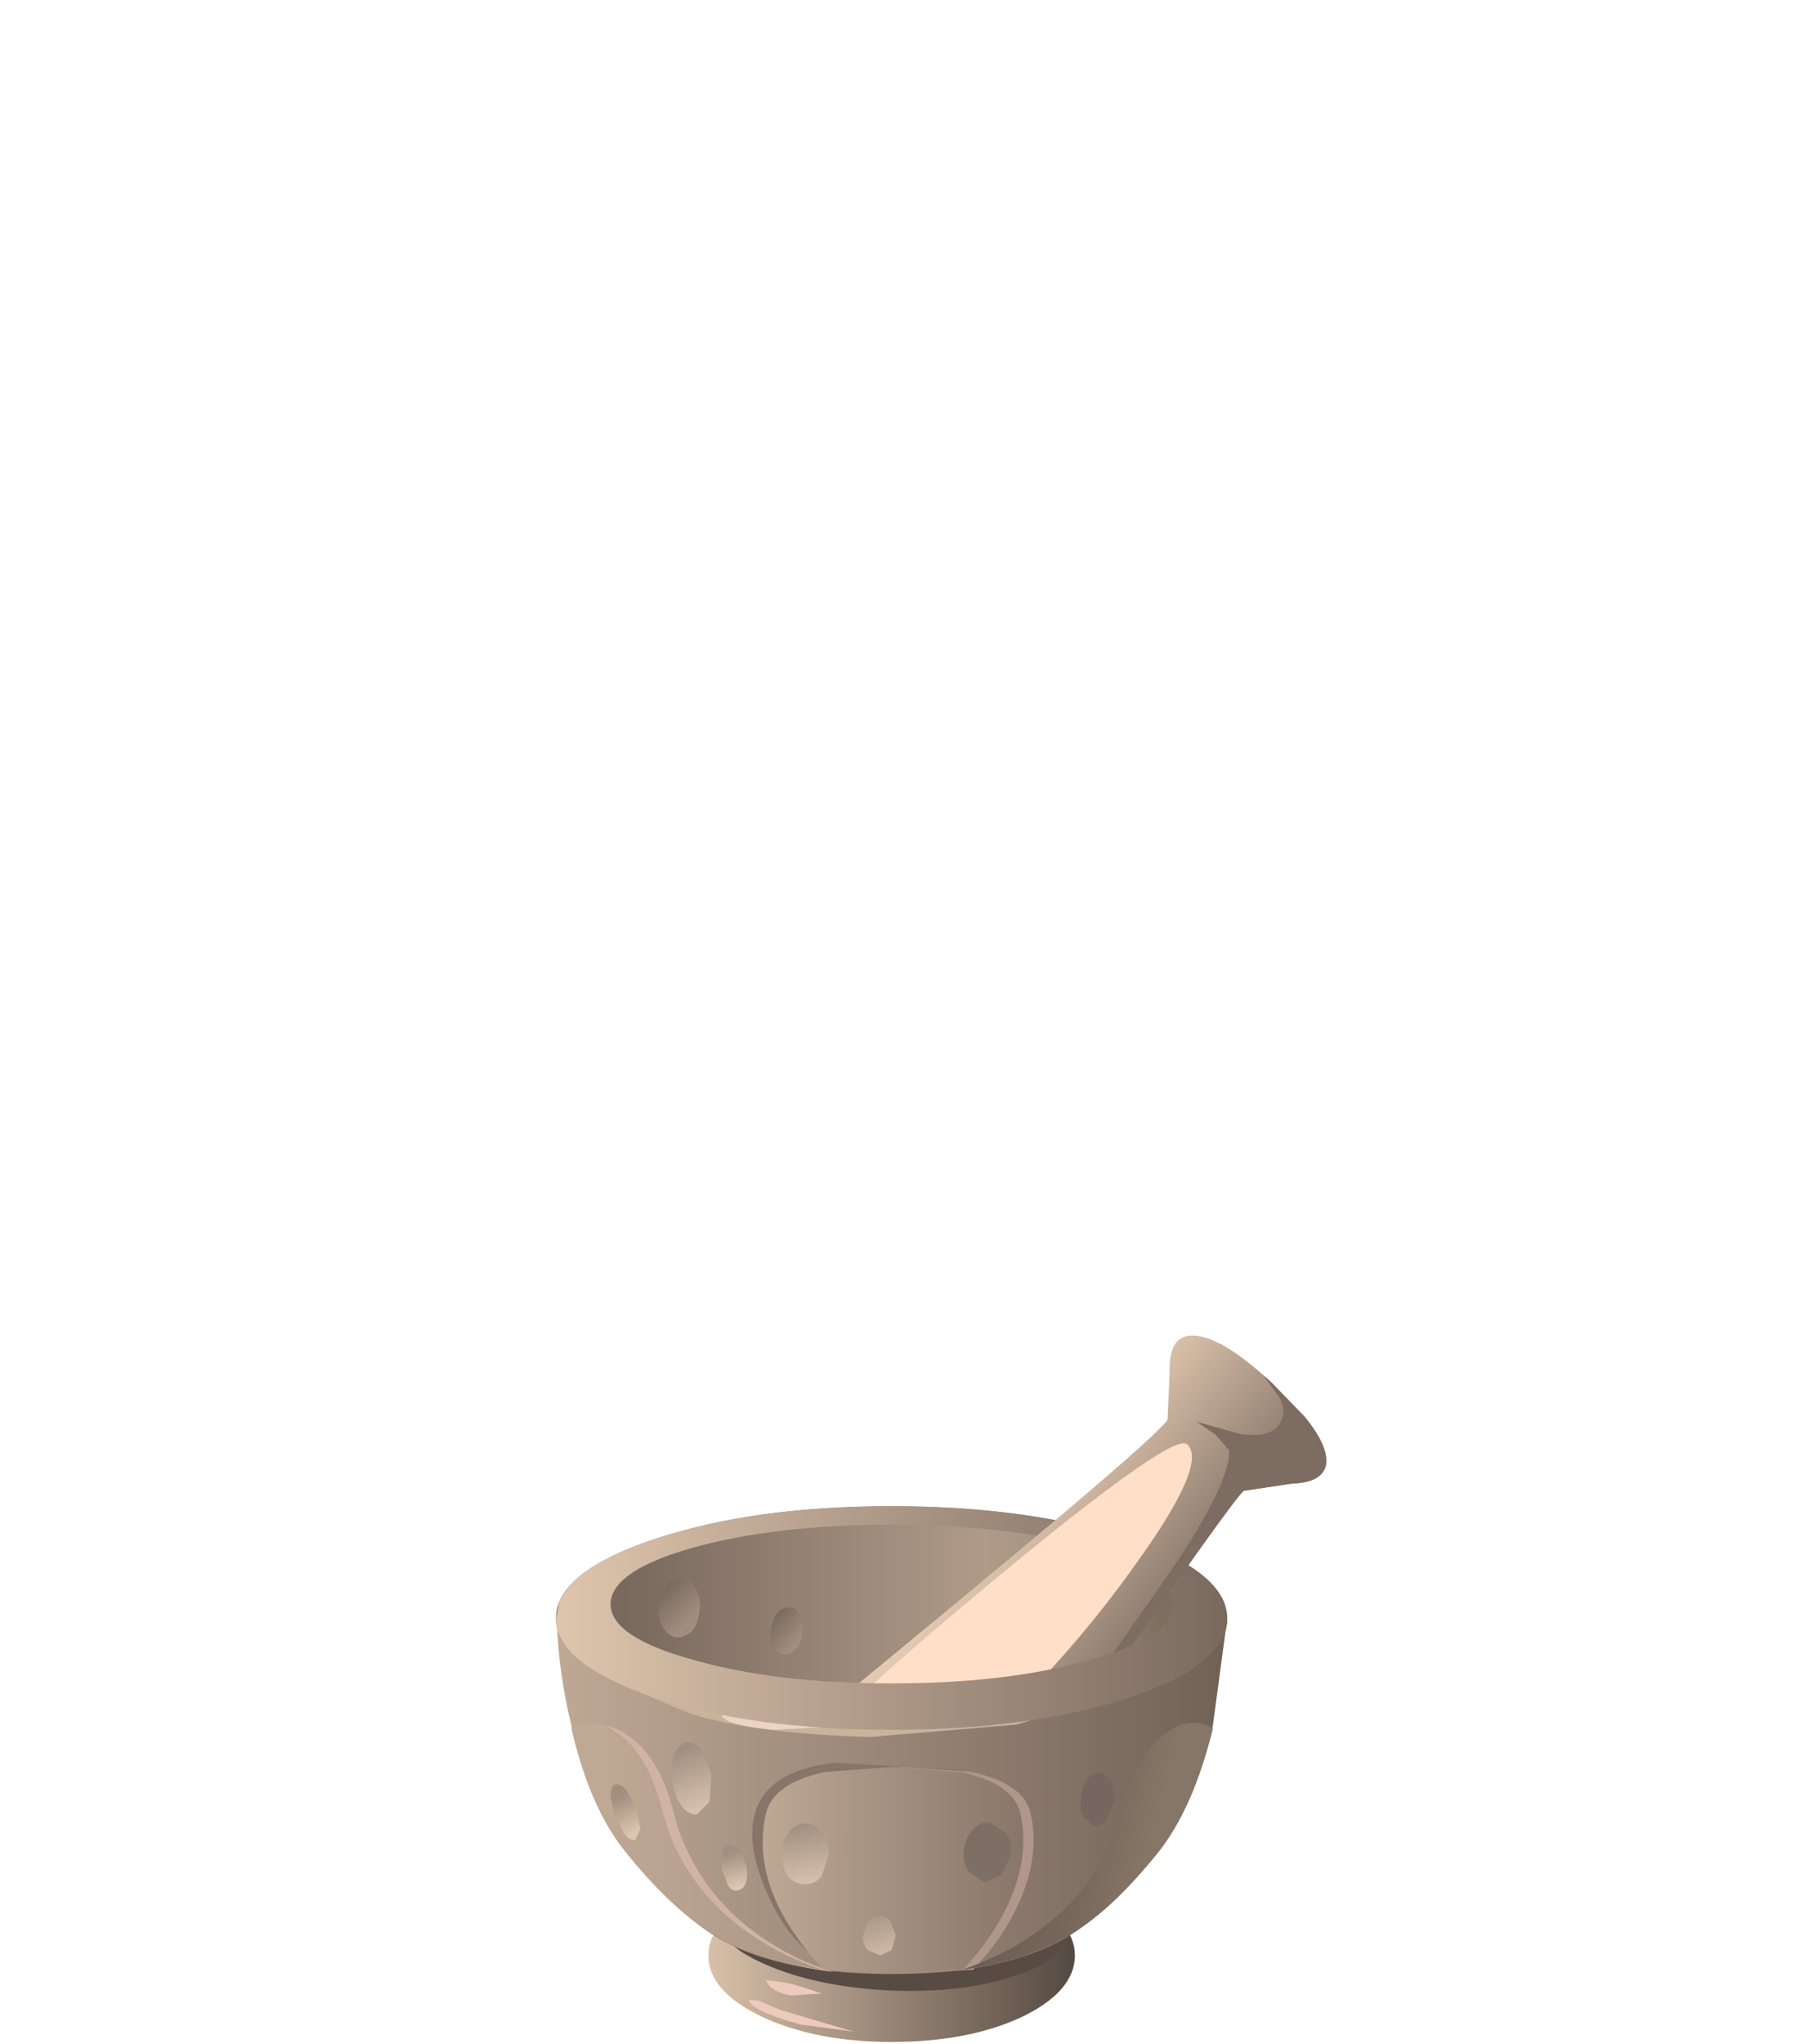 <?xml version="1.0" encoding="UTF-8" standalone="no"?>
<svg xmlns:xlink="http://www.w3.org/1999/xlink" height="99.2px" width="87.85px" xmlns="http://www.w3.org/2000/svg">
  <g transform="matrix(1.0, 0.0, 0.0, 1.0, 0.0, 0.0)">
    <use height="34.3" transform="matrix(1.0, 0.0, 0.0, 1.0, 27.0, 64.8)" width="37.4" xlink:href="#shape0"/>
    <use height="24.6" transform="matrix(0.7, 0.0, 0.0, 0.7, 40.0, 70.05)" width="25.55" xlink:href="#sprite0"/>
    <use height="18.25" transform="matrix(0.7, 0.0, 0.0, 0.7, 42.73, 71.25)" width="19.65" xlink:href="#sprite1"/>
    <use height="13.5" transform="matrix(0.7, 0.0, 0.0, 0.7, 45.115, 72.4)" width="14.4" xlink:href="#sprite2"/>
    <use height="29.05" transform="matrix(1.0, 0.0, 0.0, 1.0, 27.0, 66.75)" width="37.4" xlink:href="#shape4"/>
  </g>
  <defs>
    <g id="shape0" transform="matrix(1.0, 0.0, 0.0, 1.0, -27.0, -64.8)">
      <path d="M52.2 94.9 Q52.2 96.65 49.6 97.9 47.0 99.1 43.3 99.1 39.65 99.1 37.05 97.9 34.4 96.65 34.4 94.9 34.4 93.2 37.05 91.95 39.65 90.7 43.3 90.7 47.0 90.7 49.6 91.95 52.2 93.2 52.2 94.9" fill="url(#gradient0)" fill-rule="evenodd" stroke="none"/>
      <path d="M51.7 93.85 Q51.65 95.2 49.1 95.95 46.6 96.75 43.1 96.6 39.6 96.4 37.2 95.35 34.75 94.3 34.85 92.95 34.9 91.65 37.45 90.85 39.95 90.05 43.45 90.2 46.9 90.4 49.35 91.5 51.8 92.55 51.7 93.85" fill="#574b43" fill-rule="evenodd" stroke="none"/>
      <path d="M38.05 96.2 Q38.95 96.4 39.9 96.75 L38.4 96.85 Q37.4 96.65 37.2 96.1 L38.05 96.2" fill="#edcabb" fill-rule="evenodd" stroke="none"/>
      <path d="M37.9 97.55 L41.45 98.6 38.85 98.25 Q36.5 97.6 36.35 97.05 L36.85 97.1 37.9 97.55" fill="#edcabb" fill-rule="evenodd" stroke="none"/>
      <path d="M54.8 74.7 Q59.6 76.3 59.6 78.55 59.6 80.75 54.8 82.4 50.05 83.95 43.3 83.95 36.55 83.95 31.8 82.4 27.0 80.75 27.0 78.55 27.0 76.3 31.8 74.7 36.55 73.1 43.3 73.1 50.05 73.1 54.8 74.7" fill="url(#gradient1)" fill-rule="evenodd" stroke="none"/>
      <path d="M59.45 77.8 L56.95 77.8 Q56.9 76.2 52.95 75.1 48.9 74.0 43.3 74.0 37.7 74.0 33.7 75.1 29.75 76.2 29.65 77.8 L27.15 77.8 Q27.95 75.8 32.55 74.45 37.15 73.1 43.3 73.1 49.45 73.1 54.1 74.45 58.65 75.8 59.45 77.8" fill="url(#gradient2)" fill-rule="evenodd" stroke="none"/>
      <path d="M32.65 76.7 Q33.35 76.4 33.7 76.95 34.1 77.5 33.95 78.3 33.85 79.15 33.25 79.4 32.65 79.65 32.2 79.0 31.8 78.35 32.05 77.6 32.25 76.85 32.65 76.7" fill="url(#gradient3)" fill-rule="evenodd" stroke="none"/>
      <path d="M38.0 78.1 Q38.55 77.85 38.8 78.3 39.05 78.75 38.95 79.4 38.85 80.05 38.35 80.25 37.9 80.45 37.55 79.9 37.3 79.4 37.5 78.8 37.7 78.2 38.0 78.1" fill="url(#gradient4)" fill-rule="evenodd" stroke="none"/>
      <path d="M56.7 68.9 L56.8 66.65 Q56.75 65.05 57.6 64.85 59.0 64.55 61.75 67.1 L63.35 68.75 Q64.5 70.15 64.4 71.05 64.25 71.95 62.75 72.0 L60.4 72.35 Q59.85 72.8 52.8 83.0 L45.9 93.15 44.55 94.55 Q42.75 95.8 40.5 95.05 38.85 94.5 37.8 93.4 36.6 92.5 35.9 90.85 34.95 88.7 36.05 86.8 L37.3 85.3 Q56.1 69.95 56.7 68.9" fill="url(#gradient5)" fill-rule="evenodd" stroke="none"/>
    </g>
    <linearGradient gradientTransform="matrix(0.011, 0.0, 0.0, -0.011, 43.3, 94.9)" gradientUnits="userSpaceOnUse" id="gradient0" spreadMethod="pad" x1="-819.2" x2="819.2">
      <stop offset="0.0" stop-color="#d9c0a9"/>
      <stop offset="1.0" stop-color="#544941"/>
    </linearGradient>
    <linearGradient gradientTransform="matrix(0.016, 0.0, 0.0, -0.016, 43.3, 78.55)" gradientUnits="userSpaceOnUse" id="gradient1" spreadMethod="pad" x1="-819.2" x2="819.2">
      <stop offset="0.0" stop-color="#78685d"/>
      <stop offset="0.675" stop-color="#b09b89"/>
      <stop offset="0.757" stop-color="#a99584"/>
      <stop offset="0.878" stop-color="#968574"/>
      <stop offset="1.0" stop-color="#7d6f60"/>
    </linearGradient>
    <linearGradient gradientTransform="matrix(0.021, 0.0, 0.0, -0.021, 42.8, 75.45)" gradientUnits="userSpaceOnUse" id="gradient2" spreadMethod="pad" x1="-819.2" x2="819.2">
      <stop offset="0.0" stop-color="#e3c9b1"/>
      <stop offset="1.0" stop-color="#78685d"/>
    </linearGradient>
    <linearGradient gradientTransform="matrix(0.001, 0.001, 0.001, -0.001, 32.7, 77.75)" gradientUnits="userSpaceOnUse" id="gradient3" spreadMethod="pad" x1="-819.2" x2="819.2">
      <stop offset="0.0" stop-color="#706257"/>
      <stop offset="1.0" stop-color="#a18d7e"/>
    </linearGradient>
    <linearGradient gradientTransform="matrix(9.0E-4, 8.0E-4, 9.0E-4, -0.001, 38.0, 78.95)" gradientUnits="userSpaceOnUse" id="gradient4" spreadMethod="pad" x1="-819.2" x2="819.2">
      <stop offset="0.0" stop-color="#706257"/>
      <stop offset="1.0" stop-color="#a18d7e"/>
    </linearGradient>
    <linearGradient gradientTransform="matrix(0.005, 0.004, 0.004, -0.005, 50.2, 80.6)" gradientUnits="userSpaceOnUse" id="gradient5" spreadMethod="pad" x1="-819.2" x2="819.2">
      <stop offset="0.0" stop-color="#e3c9b1"/>
      <stop offset="1.0" stop-color="#78685d"/>
    </linearGradient>
    <g id="sprite0" transform="matrix(1.0, 0.0, 0.0, 1.0, 0.0, 0.0)">
      <use height="24.6" transform="matrix(1.0, 0.0, 0.0, 1.0, 0.0, 0.0)" width="25.55" xlink:href="#shape1"/>
    </g>
    <g id="shape1" transform="matrix(1.0, 0.0, 0.0, 1.0, 0.0, 0.0)">
      <path d="M25.2 0.05 Q26.7 1.35 21.7 8.3 16.85 15.15 10.45 20.95 4.85 26.05 1.5 24.05 0.2 23.3 0.0 21.8 -0.15 20.3 0.9 19.15 3.85 16.0 13.6 8.0 24.25 -0.7 25.2 0.05" fill="#ffdfc7" fill-rule="evenodd" stroke="none"/>
    </g>
    <g id="sprite1" transform="matrix(1.0, 0.0, 0.0, 1.0, 0.1, 0.0)">
      <use height="18.25" transform="matrix(1.0, 0.0, 0.0, 1.0, -0.1, 0.0)" width="19.65" xlink:href="#shape2"/>
    </g>
    <g id="shape2" transform="matrix(1.0, 0.0, 0.0, 1.0, 0.1, 0.0)">
      <path d="M16.75 5.35 Q12.6 11.15 8.45 14.95 4.8 18.3 1.9 18.25 -0.85 18.15 0.2 15.9 1.05 13.9 8.85 7.3 16.65 0.65 18.85 0.05 20.95 -0.55 16.75 5.35" fill="#ffdfc7" fill-rule="evenodd" stroke="none"/>
    </g>
    <g id="sprite2" transform="matrix(1.0, 0.0, 0.0, 1.0, 0.05, 0.0)">
      <use height="13.5" transform="matrix(1.0, 0.0, 0.0, 1.0, -0.05, 0.0)" width="14.4" xlink:href="#shape3"/>
    </g>
    <g id="shape3" transform="matrix(1.0, 0.0, 0.0, 1.0, 0.05, 0.0)">
      <path d="M8.8 7.0 Q2.3 14.05 0.3 13.45 -1.5 12.85 5.4 6.5 12.25 0.25 14.1 0.0 15.45 -0.2 8.8 7.0" fill="#ffdfc7" fill-rule="evenodd" stroke="none"/>
    </g>
    <g id="shape4" transform="matrix(1.0, 0.0, 0.0, 1.0, -27.0, -66.75)">
      <path d="M64.4 71.05 Q64.25 71.95 62.75 72.0 L60.4 72.35 Q59.85 72.8 52.8 83.0 L45.9 93.15 44.55 94.55 Q42.75 95.8 40.5 95.05 38.85 94.5 37.8 93.4 36.6 92.5 35.9 90.85 35.35 89.5 35.5 88.25 35.9 88.0 36.4 88.05 36.95 88.05 37.95 88.55 40.35 89.65 41.65 91.25 L43.25 93.75 45.6 91.6 Q48.4 88.7 50.55 85.2 L56.4 76.9 Q59.7 72.2 59.7 70.4 L59.0 69.6 58.1 69.0 60.25 69.6 Q61.7 69.8 62.15 69.1 62.5 68.5 62.15 67.85 L61.35 66.75 61.75 67.1 63.35 68.75 Q64.5 70.15 64.4 71.05" fill="#7d6c61" fill-rule="evenodd" stroke="none"/>
      <path d="M59.55 78.9 L58.9 83.75 Q58.0 87.7 56.2 89.9 53.75 92.95 51.5 94.2 48.55 95.75 43.8 95.8 L42.8 95.8 Q38.05 95.75 35.1 94.2 32.9 92.95 30.4 89.9 28.6 87.7 27.75 83.75 27.15 81.3 27.05 78.9 27.55 81.05 32.2 82.5 36.85 83.95 43.3 83.95 49.7 83.95 54.4 82.5 59.1 81.05 59.55 78.9" fill="url(#gradient6)" fill-rule="evenodd" stroke="none"/>
      <path d="M41.05 95.6 Q40.55 95.6 39.8 95.1 38.35 94.25 37.35 92.1 36.1 89.4 36.75 87.75 37.45 85.9 40.55 85.55 L46.65 85.9 Q49.25 86.6 49.3 88.05 49.35 89.25 45.15 92.45 L40.95 95.35 41.05 95.6" fill="#877569" fill-rule="evenodd" stroke="none"/>
      <path d="M32.75 88.1 Q33.45 90.8 35.55 92.85 37.6 94.8 40.45 95.7 37.15 95.3 34.85 93.8 33.0 92.6 30.95 90.05 29.2 87.9 28.3 84.05 29.3 83.35 30.6 84.3 32.1 85.4 32.75 88.1" fill="#d1b3a5" fill-rule="evenodd" stroke="none"/>
      <path d="M40.5 95.6 Q36.85 91.7 37.7 88.0 38.05 86.55 40.6 86.0 L43.85 85.75 47.2 86.0 Q49.7 86.55 50.05 88.0 50.5 90.0 49.55 92.2 48.8 93.95 47.25 95.6 L43.3 95.8 40.5 95.6" fill="#b0968b" fill-rule="evenodd" stroke="none"/>
      <path d="M32.2 88.0 Q32.9 90.7 35.05 92.75 37.1 94.65 39.95 95.6 36.6 95.15 34.3 93.65 32.45 92.45 30.4 89.9 28.65 87.75 27.75 83.9 28.75 83.2 30.05 84.15 31.55 85.25 32.2 88.0" fill="url(#gradient7)" fill-rule="evenodd" stroke="none"/>
      <path d="M56.25 89.9 Q54.15 92.5 52.35 93.65 50.05 95.15 46.7 95.6 49.55 94.65 51.6 92.75 53.75 90.7 54.45 88.0 55.1 85.25 56.55 84.15 57.85 83.2 58.9 83.9 57.95 87.75 56.25 89.9" fill="url(#gradient8)" fill-rule="evenodd" stroke="none"/>
      <path d="M40.0 95.6 Q36.35 91.7 37.2 88.0 37.55 86.55 40.05 86.0 L43.35 85.75 46.65 86.0 Q49.2 86.55 49.55 88.0 50.0 90.0 49.05 92.2 48.3 93.95 46.75 95.6 L42.8 95.8 40.0 95.6" fill="url(#gradient9)" fill-rule="evenodd" stroke="none"/>
      <path d="M41.5 83.6 L52.2 82.85 49.35 83.7 42.25 84.3 Q36.85 84.15 33.6 83.2 L31.45 82.3 35.9 82.9 41.5 83.6" fill="#c9b39d" fill-rule="evenodd" stroke="none"/>
      <path d="M37.55 82.5 Q41.15 83.3 40.55 83.8 L37.55 83.95 Q34.4 83.65 35.2 82.9 36.1 82.15 37.55 82.5" fill="#edd3c5" fill-rule="evenodd" stroke="none"/>
      <path d="M56.95 77.8 L59.45 77.8 59.6 78.55 Q59.6 80.75 54.8 82.4 50.05 83.95 43.3 83.95 36.55 83.95 31.8 82.4 27.0 80.75 27.0 78.55 L27.15 77.8 29.65 77.8 29.65 77.85 Q29.65 79.45 33.65 80.55 37.65 81.7 43.3 81.7 48.95 81.7 52.95 80.55 56.95 79.45 56.95 77.85 L56.95 77.8" fill="url(#gradient10)" fill-rule="evenodd" stroke="none"/>
      <path d="M34.55 86.15 L34.45 87.45 33.85 88.05 Q33.45 88.1 33.1 87.65 32.75 87.2 32.65 86.45 32.55 85.7 32.75 85.15 33.0 84.6 33.35 84.55 33.75 84.5 34.1 84.95 L34.55 86.15" fill="url(#gradient11)" fill-rule="evenodd" stroke="none"/>
      <path d="M30.9 87.75 L31.1 88.75 30.85 89.3 Q30.65 89.35 30.35 89.05 L29.85 88.1 29.65 87.15 Q29.65 86.7 29.85 86.6 30.1 86.55 30.4 86.85 L30.9 87.75" fill="url(#gradient12)" fill-rule="evenodd" stroke="none"/>
      <path d="M36.25 90.55 Q36.4 91.65 35.8 91.75 35.55 91.8 35.35 91.5 L35.05 90.7 Q35.0 90.2 35.1 89.85 35.2 89.5 35.45 89.5 L35.9 89.75 36.25 90.55" fill="url(#gradient13)" fill-rule="evenodd" stroke="none"/>
      <path d="M40.25 90.0 L39.9 91.05 Q39.6 91.45 39.1 91.45 38.6 91.45 38.25 91.05 37.95 90.55 37.95 90.0 37.95 89.35 38.3 88.95 38.6 88.5 39.1 88.5 39.6 88.5 39.9 88.95 40.25 89.4 40.25 90.0" fill="url(#gradient14)" fill-rule="evenodd" stroke="none"/>
      <path d="M43.5 93.95 L43.3 94.65 42.75 94.9 42.15 94.65 Q41.9 94.4 41.9 94.0 L42.1 93.3 Q42.35 93.0 42.7 93.0 43.05 93.0 43.25 93.25 L43.5 93.95" fill="url(#gradient15)" fill-rule="evenodd" stroke="none"/>
      <path d="M49.1 90.0 L48.65 91.0 47.8 91.35 47.05 90.85 Q46.75 90.4 46.8 89.8 46.9 89.15 47.25 88.8 47.6 88.4 48.05 88.45 L48.85 88.95 Q49.15 89.4 49.1 90.0" fill="#7e6f66" fill-rule="evenodd" stroke="none"/>
      <path d="M54.15 87.4 L53.75 88.3 Q53.5 88.65 53.1 88.6 L52.6 88.15 Q52.4 87.75 52.5 87.2 52.55 86.65 52.85 86.3 53.15 86.0 53.5 86.0 L54.05 86.5 54.15 87.4" fill="#75675f" fill-rule="evenodd" stroke="none"/>
    </g>
    <linearGradient gradientTransform="matrix(0.02, 0.0, 0.0, -0.02, 43.3, 87.35)" gradientUnits="userSpaceOnUse" id="gradient6" spreadMethod="pad" x1="-819.2" x2="819.2">
      <stop offset="0.0" stop-color="#bfa995"/>
      <stop offset="1.0" stop-color="#706157"/>
    </linearGradient>
    <linearGradient gradientTransform="matrix(0.018, 0.0, 0.0, -0.018, 43.9, 89.6)" gradientUnits="userSpaceOnUse" id="gradient7" spreadMethod="pad" x1="-819.2" x2="819.2">
      <stop offset="0.0" stop-color="#bfa995"/>
      <stop offset="1.0" stop-color="#877569"/>
    </linearGradient>
    <linearGradient gradientTransform="matrix(0.008, 0.002, 0.002, -0.008, 49.05, 88.85)" gradientUnits="userSpaceOnUse" id="gradient8" spreadMethod="pad" x1="-819.2" x2="819.2">
      <stop offset="0.0" stop-color="#6b5c53"/>
      <stop offset="0.498" stop-color="#6d5e55"/>
      <stop offset="0.765" stop-color="#75665b"/>
      <stop offset="0.973" stop-color="#837465"/>
      <stop offset="1.0" stop-color="#857667"/>
    </linearGradient>
    <linearGradient gradientTransform="matrix(0.008, 0.0, 0.0, -0.008, 43.35, 90.75)" gradientUnits="userSpaceOnUse" id="gradient9" spreadMethod="pad" x1="-819.2" x2="819.2">
      <stop offset="0.0" stop-color="#bfa995"/>
      <stop offset="1.0" stop-color="#877569"/>
    </linearGradient>
    <linearGradient gradientTransform="matrix(0.021, 0.0, 0.0, -0.021, 42.8, 80.9)" gradientUnits="userSpaceOnUse" id="gradient10" spreadMethod="pad" x1="-819.2" x2="819.2">
      <stop offset="0.0" stop-color="#e3c9b1"/>
      <stop offset="1.0" stop-color="#78685d"/>
    </linearGradient>
    <linearGradient gradientTransform="matrix(6.0E-4, 0.002, 0.002, -8.0E-4, 33.7, 86.5)" gradientUnits="userSpaceOnUse" id="gradient11" spreadMethod="pad" x1="-819.2" x2="819.2">
      <stop offset="0.0" stop-color="#a18f80"/>
      <stop offset="1.0" stop-color="#dec7b2"/>
    </linearGradient>
    <linearGradient gradientTransform="matrix(6.0E-4, 0.001, 0.002, -0.001, 30.45, 88.1)" gradientUnits="userSpaceOnUse" id="gradient12" spreadMethod="pad" x1="-819.2" x2="819.2">
      <stop offset="0.0" stop-color="#a18f80"/>
      <stop offset="1.0" stop-color="#dec7b2"/>
    </linearGradient>
    <linearGradient gradientTransform="matrix(4.0E-4, 0.001, 0.002, -5.0E-4, 35.7, 90.75)" gradientUnits="userSpaceOnUse" id="gradient13" spreadMethod="pad" x1="-819.2" x2="819.2">
      <stop offset="0.0" stop-color="#a18f80"/>
      <stop offset="1.0" stop-color="#dec7b2"/>
    </linearGradient>
    <linearGradient gradientTransform="matrix(4.0E-4, 0.002, 0.002, -3.0E-4, 39.15, 90.15)" gradientUnits="userSpaceOnUse" id="gradient14" spreadMethod="pad" x1="-819.2" x2="819.2">
      <stop offset="0.0" stop-color="#a18f80"/>
      <stop offset="1.0" stop-color="#dec7b2"/>
    </linearGradient>
    <linearGradient gradientTransform="matrix(3.0E-4, 0.002, 0.001, -3.0E-4, 42.75, 94.05)" gradientUnits="userSpaceOnUse" id="gradient15" spreadMethod="pad" x1="-819.2" x2="819.2">
      <stop offset="0.0" stop-color="#a18f80"/>
      <stop offset="1.0" stop-color="#dec7b2"/>
    </linearGradient>
  </defs>
</svg>
